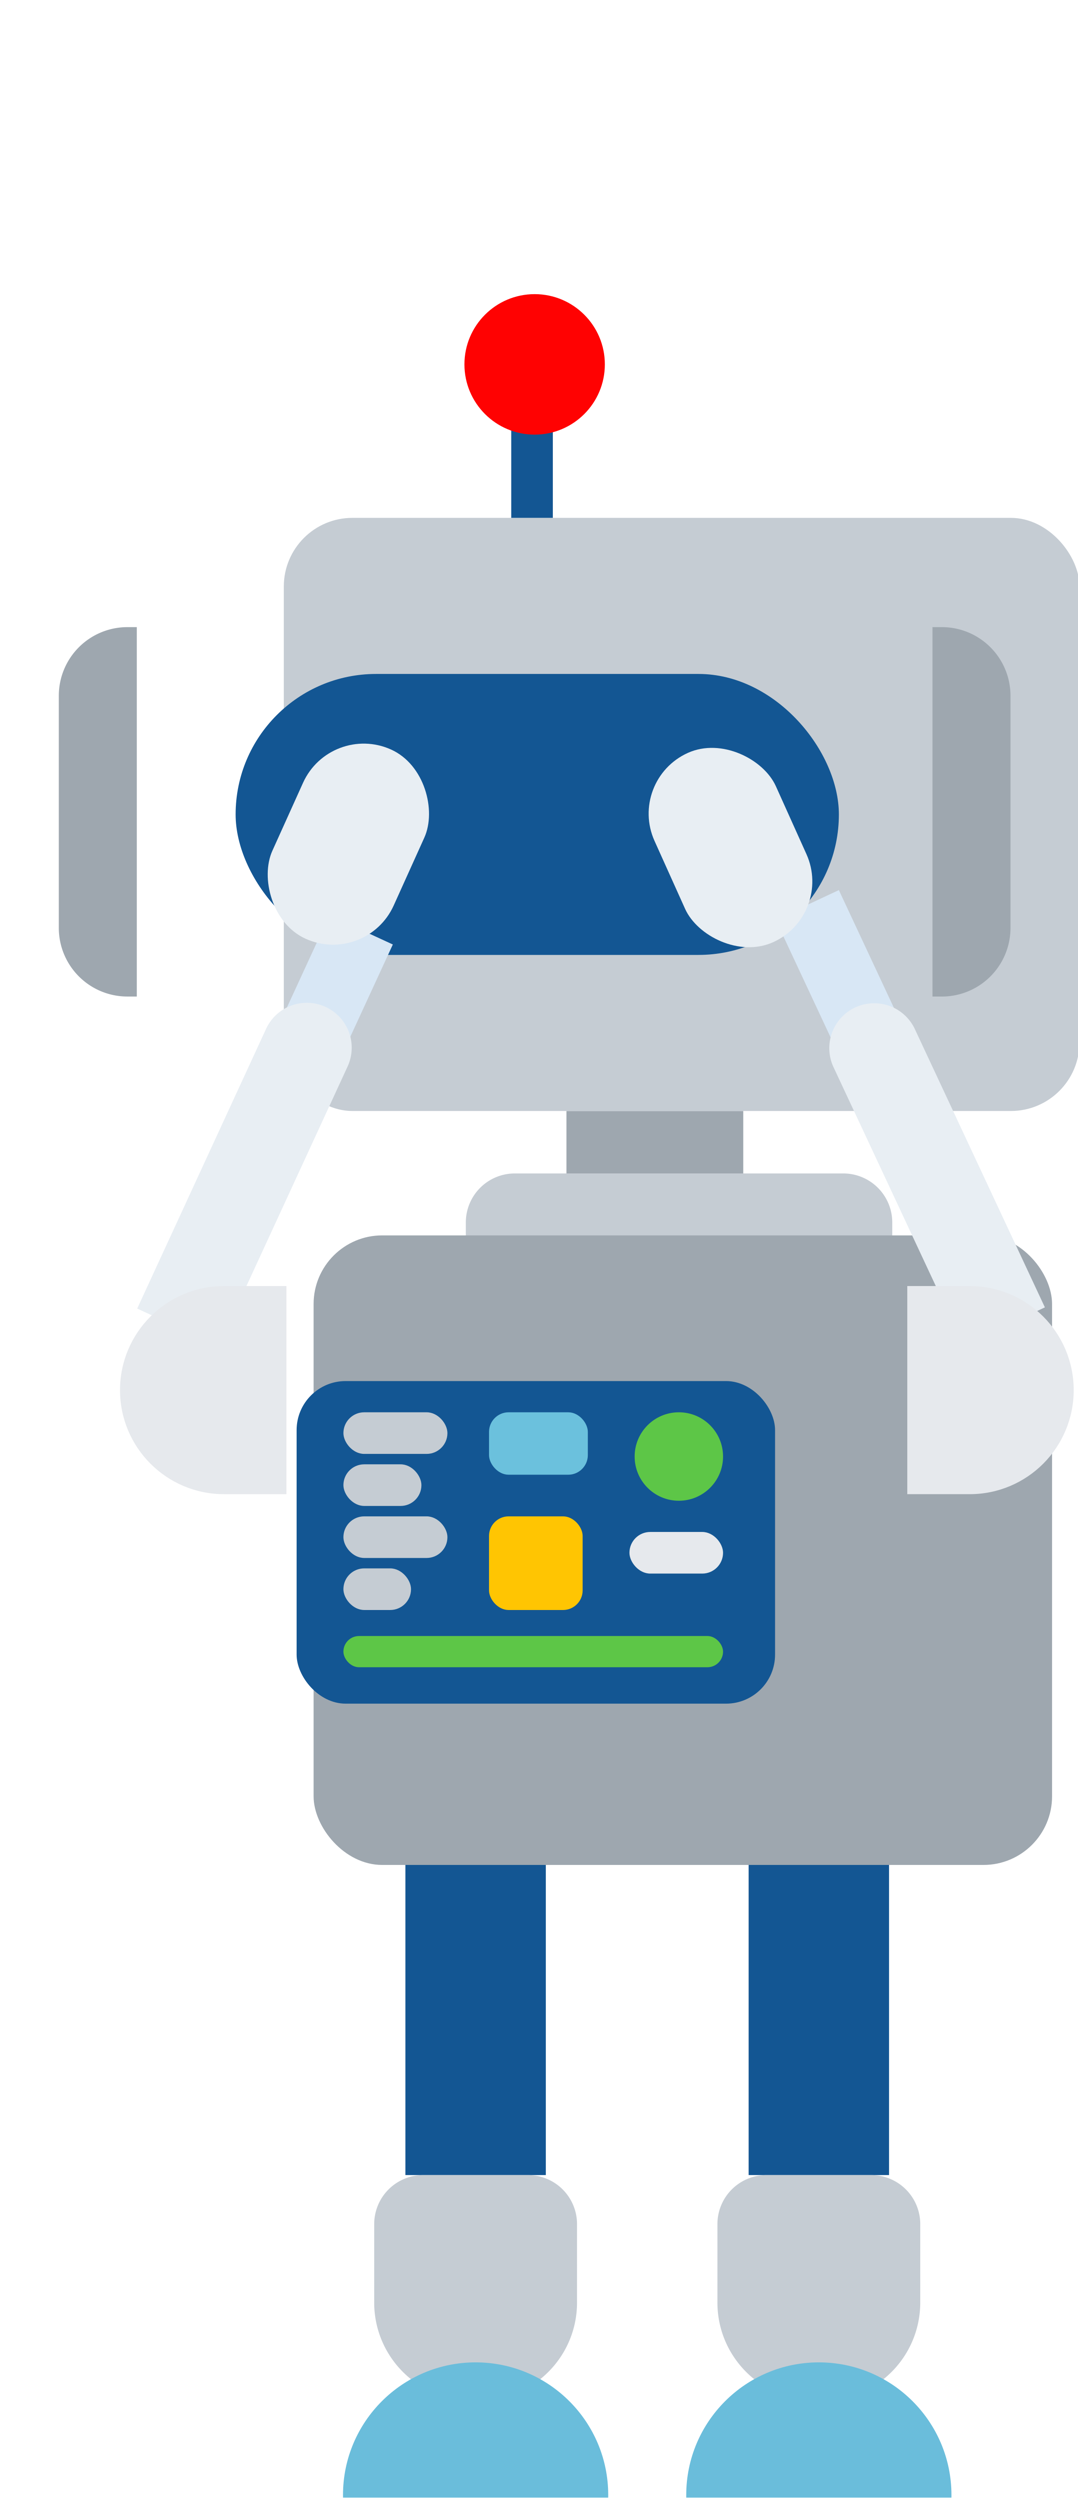 <svg xmlns="http://www.w3.org/2000/svg" width="110" height="255" fill="none"><g filter="url(#a)"><path fill="#C5CCD3" d="M32.533 124.682a5 5 0 0 1 5-5h33.514a5 5 0 0 1 5 5v1.368H32.533v-1.368Z"/></g><g filter="url(#b)"><path fill="#9EA7AF" d="M45.8 113.314h18.043v6.368H45.8z"/></g><g filter="url(#c)"><rect width="81.191" height="60.495" x="13.96" y="52.818" fill="#C5CCD3" rx="7"/></g><rect width="61.557" height="28.656" x="24.043" y="68.738" fill="#135693" rx="14.328"/><circle cx="35.982" cy="83.331" r="5.572" fill="#6BC1DD"/><circle cx="72.598" cy="83.331" r="5.572" fill="#6BC1DD"/><path fill="#9EA7AF" d="M6 70.962a7 7 0 0 1 7-7h.96v37.677H13a7 7 0 0 1-7-7V70.962ZM95.15 63.962h.96a7 7 0 0 1 7.001 7V94.64a7 7 0 0 1-7 7h-.96V63.962Z"/><path fill="#135693" d="M52.167 43.797h4.245v9.021h-4.245z"/><g filter="url(#d)"><circle cx="54.555" cy="37.164" r="7.164" fill="#FF0202"/></g><g filter="url(#e)"><path fill="#135693" d="M31.368 190h14.328v31.84H31.368V190Z"/></g><g filter="url(#f)"><path fill="#135693" d="M66.391 190h14.328v31.84H66.391z"/></g><g filter="url(#g)"><path fill="#C5CCD3" fill-rule="evenodd" d="M33.184 221.84a5 5 0 0 0-5 5v8.008c0 5.523 4.477 10 10 10h.696c5.523 0 10-4.477 10-10v-8.008a5 5 0 0 0-5-5H33.184Z" clip-rule="evenodd"/></g><g filter="url(#h)"><path fill="#C5CCD3" fill-rule="evenodd" d="M68.207 221.84a5 5 0 0 0-5 5v8.008c0 4.056 2.415 7.547 5.884 9.117a14.345 14.345 0 0 1 4.464-.709c1.554 0 3.053.248 4.465.709a10.003 10.003 0 0 0 5.883-9.117v-8.008a5 5 0 0 0-5-5H68.207Z" clip-rule="evenodd"/></g><g filter="url(#i)"><path fill="#6ABDDB" fill-rule="evenodd" d="M52.061 254.741c.002-.089.003-.177.003-.266 0-7.473-6.059-13.532-13.532-13.532-7.474 0-13.532 6.059-13.532 13.532 0 .089 0 .177.003.266H52.06Z" clip-rule="evenodd"/></g><g filter="url(#j)"><path fill="#6ABDDB" fill-rule="evenodd" d="m87.085 254.741.002-.266c0-7.473-6.058-13.532-13.532-13.532-7.473 0-13.531 6.059-13.531 13.532 0 .089 0 .177.002.266h27.059Z" clip-rule="evenodd"/></g><g filter="url(#k)"><rect width="75.354" height="64.21" x="17" y="126" fill="#9EA7AF" rx="7"/></g><rect width="48.821" height="32.901" x="30.267" y="140.858" fill="#135693" rx="5"/><rect width="10.613" height="4.245" x="35.042" y="144.042" fill="#C5CCD3" rx="2.123"/><rect width="38.738" height="3.184" x="35.042" y="166.861" fill="#5DC647" rx="1.592"/><rect width="9.552" height="4.245" x="64.229" y="156.248" fill="#E6E9ED" rx="2.123"/><rect width="7.96" height="4.245" x="35.042" y="149.349" fill="#C5CCD3" rx="2.123"/><rect width="10.613" height="4.245" x="35.042" y="154.656" fill="#C5CCD3" rx="2.123"/><rect width="6.899" height="4.245" x="35.042" y="159.962" fill="#C5CCD3" rx="2.123"/><rect width="10.082" height="6.368" x="49.901" y="144.042" fill="#6BC1DD" rx="2"/><circle cx="69.27" cy="148.553" r="4.511" fill="#5DC647"/><rect width="9.552" height="9.552" x="49.901" y="154.656" fill="#FFC502" rx="2"/><g filter="url(#l)"><path fill="#D8E7F5" d="m87.14 104.77-6.456 3.02-6.541-13.99 6.455-3.018z"/></g><g filter="url(#m)"><path fill="#D8E7F5" d="m29.799 107.798-6.472-2.983 5.286-11.468 6.472 2.984z"/></g><g filter="url(#n)"><path fill="#E8EEF3" d="m101.622 133.341-8.3 3.881-13.303-28.451a4.582 4.582 0 0 1 8.3-3.881l13.303 28.451Z"/></g><g filter="url(#o)"><path fill="#E8EEF3" d="M17.32 137.299 9 133.463l13.148-28.523a4.58 4.58 0 1 1 8.32 3.836l-13.147 28.523Z"/></g><rect width="13.581" height="21.177" x="33.716" y="73.652" fill="#E8EEF3" rx="6.791" transform="rotate(24.3 33.716 73.652)"/><rect width="13.581" height="21.177" x="85.079" y="93.31" fill="#E8EEF3" rx="6.791" transform="rotate(155.759 85.079 93.31)"/><path fill="#E6E9ED" d="M92.58 131.167h6.368c5.862 0 10.613 4.752 10.613 10.614 0 5.861-4.751 10.613-10.613 10.613H92.58v-21.227Z"/><g filter="url(#p)"><path fill="#E6E9ED" d="M17.226 152.394H10.86c-5.862 0-10.614-4.752-10.614-10.613 0-5.862 4.752-10.614 10.614-10.614h6.367v21.227Z"/></g><defs><filter id="a" width="43.514" height="6.368" x="32.533" y="119.682" color-interpolation-filters="sRGB" filterUnits="userSpaceOnUse"><feFlood flood-opacity="0" result="BackgroundImageFix"/><feBlend in="SourceGraphic" in2="BackgroundImageFix" result="shape"/><feColorMatrix in="SourceAlpha" result="hardAlpha" values="0 0 0 0 0 0 0 0 0 0 0 0 0 0 0 0 0 0 127 0"/><feOffset dx="15"/><feComposite in2="hardAlpha" k2="-1" k3="1" operator="arithmetic"/><feColorMatrix values="0 0 0 0 0.698 0 0 0 0 0.678 0 0 0 0 0.773 0 0 0 1 0"/><feBlend in2="shape" result="effect1_innerShadow_1_300"/></filter><filter id="b" width="18.043" height="6.368" x="45.8" y="113.314" color-interpolation-filters="sRGB" filterUnits="userSpaceOnUse"><feFlood flood-opacity="0" result="BackgroundImageFix"/><feBlend in="SourceGraphic" in2="BackgroundImageFix" result="shape"/><feColorMatrix in="SourceAlpha" result="hardAlpha" values="0 0 0 0 0 0 0 0 0 0 0 0 0 0 0 0 0 0 127 0"/><feOffset dx="12"/><feComposite in2="hardAlpha" k2="-1" k3="1" operator="arithmetic"/><feColorMatrix values="0 0 0 0 0.565 0 0 0 0 0.557 0 0 0 0 0.651 0 0 0 1 0"/><feBlend in2="shape" result="effect1_innerShadow_1_300"/></filter><filter id="c" width="81.191" height="60.495" x="13.96" y="52.818" color-interpolation-filters="sRGB" filterUnits="userSpaceOnUse"><feFlood flood-opacity="0" result="BackgroundImageFix"/><feBlend in="SourceGraphic" in2="BackgroundImageFix" result="shape"/><feColorMatrix in="SourceAlpha" result="hardAlpha" values="0 0 0 0 0 0 0 0 0 0 0 0 0 0 0 0 0 0 127 0"/><feOffset dx="15"/><feComposite in2="hardAlpha" k2="-1" k3="1" operator="arithmetic"/><feColorMatrix values="0 0 0 0 0.761 0 0 0 0 0.78 0 0 0 0 0.82 0 0 0 1 0"/><feBlend in2="shape" result="effect1_innerShadow_1_300"/></filter><filter id="d" width="74.328" height="74.328" x="17.392" y="0" color-interpolation-filters="sRGB" filterUnits="userSpaceOnUse"><feFlood flood-opacity="0" result="BackgroundImageFix"/><feColorMatrix in="SourceAlpha" result="hardAlpha" values="0 0 0 0 0 0 0 0 0 0 0 0 0 0 0 0 0 0 127 0"/><feMorphology in="SourceAlpha" operator="dilate" radius="10" result="effect1_dropShadow_1_300"/><feOffset/><feGaussianBlur stdDeviation="10"/><feComposite in2="hardAlpha" operator="out"/><feColorMatrix values="0 0 0 0 1 0 0 0 0 0 0 0 0 0 0 0 0 0 0.6 0"/><feBlend in2="BackgroundImageFix" result="effect1_dropShadow_1_300"/><feBlend in="SourceGraphic" in2="effect1_dropShadow_1_300" result="shape"/></filter><filter id="e" width="14.328" height="31.84" x="31.368" y="190" color-interpolation-filters="sRGB" filterUnits="userSpaceOnUse"><feFlood flood-opacity="0" result="BackgroundImageFix"/><feBlend in="SourceGraphic" in2="BackgroundImageFix" result="shape"/><feColorMatrix in="SourceAlpha" result="hardAlpha" values="0 0 0 0 0 0 0 0 0 0 0 0 0 0 0 0 0 0 127 0"/><feOffset dx="10"/><feComposite in2="hardAlpha" k2="-1" k3="1" operator="arithmetic"/><feColorMatrix values="0 0 0 0 0.068 0 0 0 0 0.277 0 0 0 0 0.467 0 0 0 1 0"/><feBlend in2="shape" result="effect1_innerShadow_1_300"/></filter><filter id="f" width="14.328" height="31.84" x="66.391" y="190" color-interpolation-filters="sRGB" filterUnits="userSpaceOnUse"><feFlood flood-opacity="0" result="BackgroundImageFix"/><feBlend in="SourceGraphic" in2="BackgroundImageFix" result="shape"/><feColorMatrix in="SourceAlpha" result="hardAlpha" values="0 0 0 0 0 0 0 0 0 0 0 0 0 0 0 0 0 0 127 0"/><feOffset dx="10"/><feComposite in2="hardAlpha" k2="-1" k3="1" operator="arithmetic"/><feColorMatrix values="0 0 0 0 0.068 0 0 0 0 0.277 0 0 0 0 0.467 0 0 0 1 0"/><feBlend in2="shape" result="effect1_innerShadow_1_300"/></filter><filter id="g" width="20.696" height="23.009" x="28.184" y="221.84" color-interpolation-filters="sRGB" filterUnits="userSpaceOnUse"><feFlood flood-opacity="0" result="BackgroundImageFix"/><feBlend in="SourceGraphic" in2="BackgroundImageFix" result="shape"/><feColorMatrix in="SourceAlpha" result="hardAlpha" values="0 0 0 0 0 0 0 0 0 0 0 0 0 0 0 0 0 0 127 0"/><feOffset dx="10"/><feComposite in2="hardAlpha" k2="-1" k3="1" operator="arithmetic"/><feColorMatrix values="0 0 0 0 0.698 0 0 0 0 0.678 0 0 0 0 0.773 0 0 0 1 0"/><feBlend in2="shape" result="effect1_innerShadow_1_300"/></filter><filter id="h" width="20.696" height="22.125" x="63.208" y="221.84" color-interpolation-filters="sRGB" filterUnits="userSpaceOnUse"><feFlood flood-opacity="0" result="BackgroundImageFix"/><feBlend in="SourceGraphic" in2="BackgroundImageFix" result="shape"/><feColorMatrix in="SourceAlpha" result="hardAlpha" values="0 0 0 0 0 0 0 0 0 0 0 0 0 0 0 0 0 0 127 0"/><feOffset dx="10"/><feComposite in2="hardAlpha" k2="-1" k3="1" operator="arithmetic"/><feColorMatrix values="0 0 0 0 0.698 0 0 0 0 0.678 0 0 0 0 0.773 0 0 0 1 0"/><feBlend in2="shape" result="effect1_innerShadow_1_300"/></filter><filter id="i" width="27.064" height="13.797" x="25" y="240.943" color-interpolation-filters="sRGB" filterUnits="userSpaceOnUse"><feFlood flood-opacity="0" result="BackgroundImageFix"/><feBlend in="SourceGraphic" in2="BackgroundImageFix" result="shape"/><feColorMatrix in="SourceAlpha" result="hardAlpha" values="0 0 0 0 0 0 0 0 0 0 0 0 0 0 0 0 0 0 127 0"/><feOffset dx="10"/><feComposite in2="hardAlpha" k2="-1" k3="1" operator="arithmetic"/><feColorMatrix values="0 0 0 0 0.281 0 0 0 0 0.555 0 0 0 0 0.804 0 0 0 1 0"/><feBlend in2="shape" result="effect1_innerShadow_1_300"/></filter><filter id="j" width="27.064" height="13.797" x="60.024" y="240.943" color-interpolation-filters="sRGB" filterUnits="userSpaceOnUse"><feFlood flood-opacity="0" result="BackgroundImageFix"/><feBlend in="SourceGraphic" in2="BackgroundImageFix" result="shape"/><feColorMatrix in="SourceAlpha" result="hardAlpha" values="0 0 0 0 0 0 0 0 0 0 0 0 0 0 0 0 0 0 127 0"/><feOffset dx="10"/><feComposite in2="hardAlpha" k2="-1" k3="1" operator="arithmetic"/><feColorMatrix values="0 0 0 0 0.281 0 0 0 0 0.555 0 0 0 0 0.804 0 0 0 1 0"/><feBlend in2="shape" result="effect1_innerShadow_1_300"/></filter><filter id="k" width="75.354" height="64.21" x="17" y="126" color-interpolation-filters="sRGB" filterUnits="userSpaceOnUse"><feFlood flood-opacity="0" result="BackgroundImageFix"/><feBlend in="SourceGraphic" in2="BackgroundImageFix" result="shape"/><feColorMatrix in="SourceAlpha" result="hardAlpha" values="0 0 0 0 0 0 0 0 0 0 0 0 0 0 0 0 0 0 127 0"/><feOffset dx="15"/><feComposite in2="hardAlpha" k2="-1" k3="1" operator="arithmetic"/><feColorMatrix values="0 0 0 0 0.612 0 0 0 0 0.639 0 0 0 0 0.682 0 0 0 1 0"/><feBlend in2="shape" result="effect1_innerShadow_1_300"/></filter><filter id="l" width="12.996" height="17.007" x="74.143" y="90.782" color-interpolation-filters="sRGB" filterUnits="userSpaceOnUse"><feFlood flood-opacity="0" result="BackgroundImageFix"/><feBlend in="SourceGraphic" in2="BackgroundImageFix" result="shape"/><feColorMatrix in="SourceAlpha" result="hardAlpha" values="0 0 0 0 0 0 0 0 0 0 0 0 0 0 0 0 0 0 127 0"/><feOffset dx="5"/><feComposite in2="hardAlpha" k2="-1" k3="1" operator="arithmetic"/><feColorMatrix values="0 0 0 0 0.597 0 0 0 0 0.614 0 0 0 0 0.629 0 0 0 1 0"/><feBlend in2="shape" result="effect1_innerShadow_1_300"/></filter><filter id="m" width="11.758" height="14.45" x="23.327" y="93.348" color-interpolation-filters="sRGB" filterUnits="userSpaceOnUse"><feFlood flood-opacity="0" result="BackgroundImageFix"/><feBlend in="SourceGraphic" in2="BackgroundImageFix" result="shape"/><feColorMatrix in="SourceAlpha" result="hardAlpha" values="0 0 0 0 0 0 0 0 0 0 0 0 0 0 0 0 0 0 127 0"/><feOffset dx="5"/><feComposite in2="hardAlpha" k2="-1" k3="1" operator="arithmetic"/><feColorMatrix values="0 0 0 0 0.597 0 0 0 0 0.614 0 0 0 0 0.629 0 0 0 1 0"/><feBlend in2="shape" result="effect1_innerShadow_1_300"/></filter><filter id="n" width="22.035" height="34.974" x="79.586" y="102.248" color-interpolation-filters="sRGB" filterUnits="userSpaceOnUse"><feFlood flood-opacity="0" result="BackgroundImageFix"/><feBlend in="SourceGraphic" in2="BackgroundImageFix" result="shape"/><feColorMatrix in="SourceAlpha" result="hardAlpha" values="0 0 0 0 0 0 0 0 0 0 0 0 0 0 0 0 0 0 127 0"/><feOffset dx="5"/><feComposite in2="hardAlpha" k2="-1" k3="1" operator="arithmetic"/><feColorMatrix values="0 0 0 0 0.698 0 0 0 0 0.678 0 0 0 0 0.773 0 0 0 1 0"/><feBlend in2="shape" result="effect1_innerShadow_1_300"/></filter><filter id="o" width="21.891" height="35.023" x="9" y="102.276" color-interpolation-filters="sRGB" filterUnits="userSpaceOnUse"><feFlood flood-opacity="0" result="BackgroundImageFix"/><feBlend in="SourceGraphic" in2="BackgroundImageFix" result="shape"/><feColorMatrix in="SourceAlpha" result="hardAlpha" values="0 0 0 0 0 0 0 0 0 0 0 0 0 0 0 0 0 0 127 0"/><feOffset dx="5"/><feComposite in2="hardAlpha" k2="-1" k3="1" operator="arithmetic"/><feColorMatrix values="0 0 0 0 0.698 0 0 0 0 0.678 0 0 0 0 0.773 0 0 0 1 0"/><feBlend in2="shape" result="effect1_innerShadow_1_300"/></filter><filter id="p" width="16.981" height="21.226" x=".245" y="131.167" color-interpolation-filters="sRGB" filterUnits="userSpaceOnUse"><feFlood flood-opacity="0" result="BackgroundImageFix"/><feBlend in="SourceGraphic" in2="BackgroundImageFix" result="shape"/><feColorMatrix in="SourceAlpha" result="hardAlpha" values="0 0 0 0 0 0 0 0 0 0 0 0 0 0 0 0 0 0 127 0"/><feOffset dx="12"/><feComposite in2="hardAlpha" k2="-1" k3="1" operator="arithmetic"/><feColorMatrix values="0 0 0 0 0.886 0 0 0 0 0.894 0 0 0 0 0.918 0 0 0 1 0"/><feBlend in2="shape" result="effect1_innerShadow_1_300"/></filter></defs></svg>